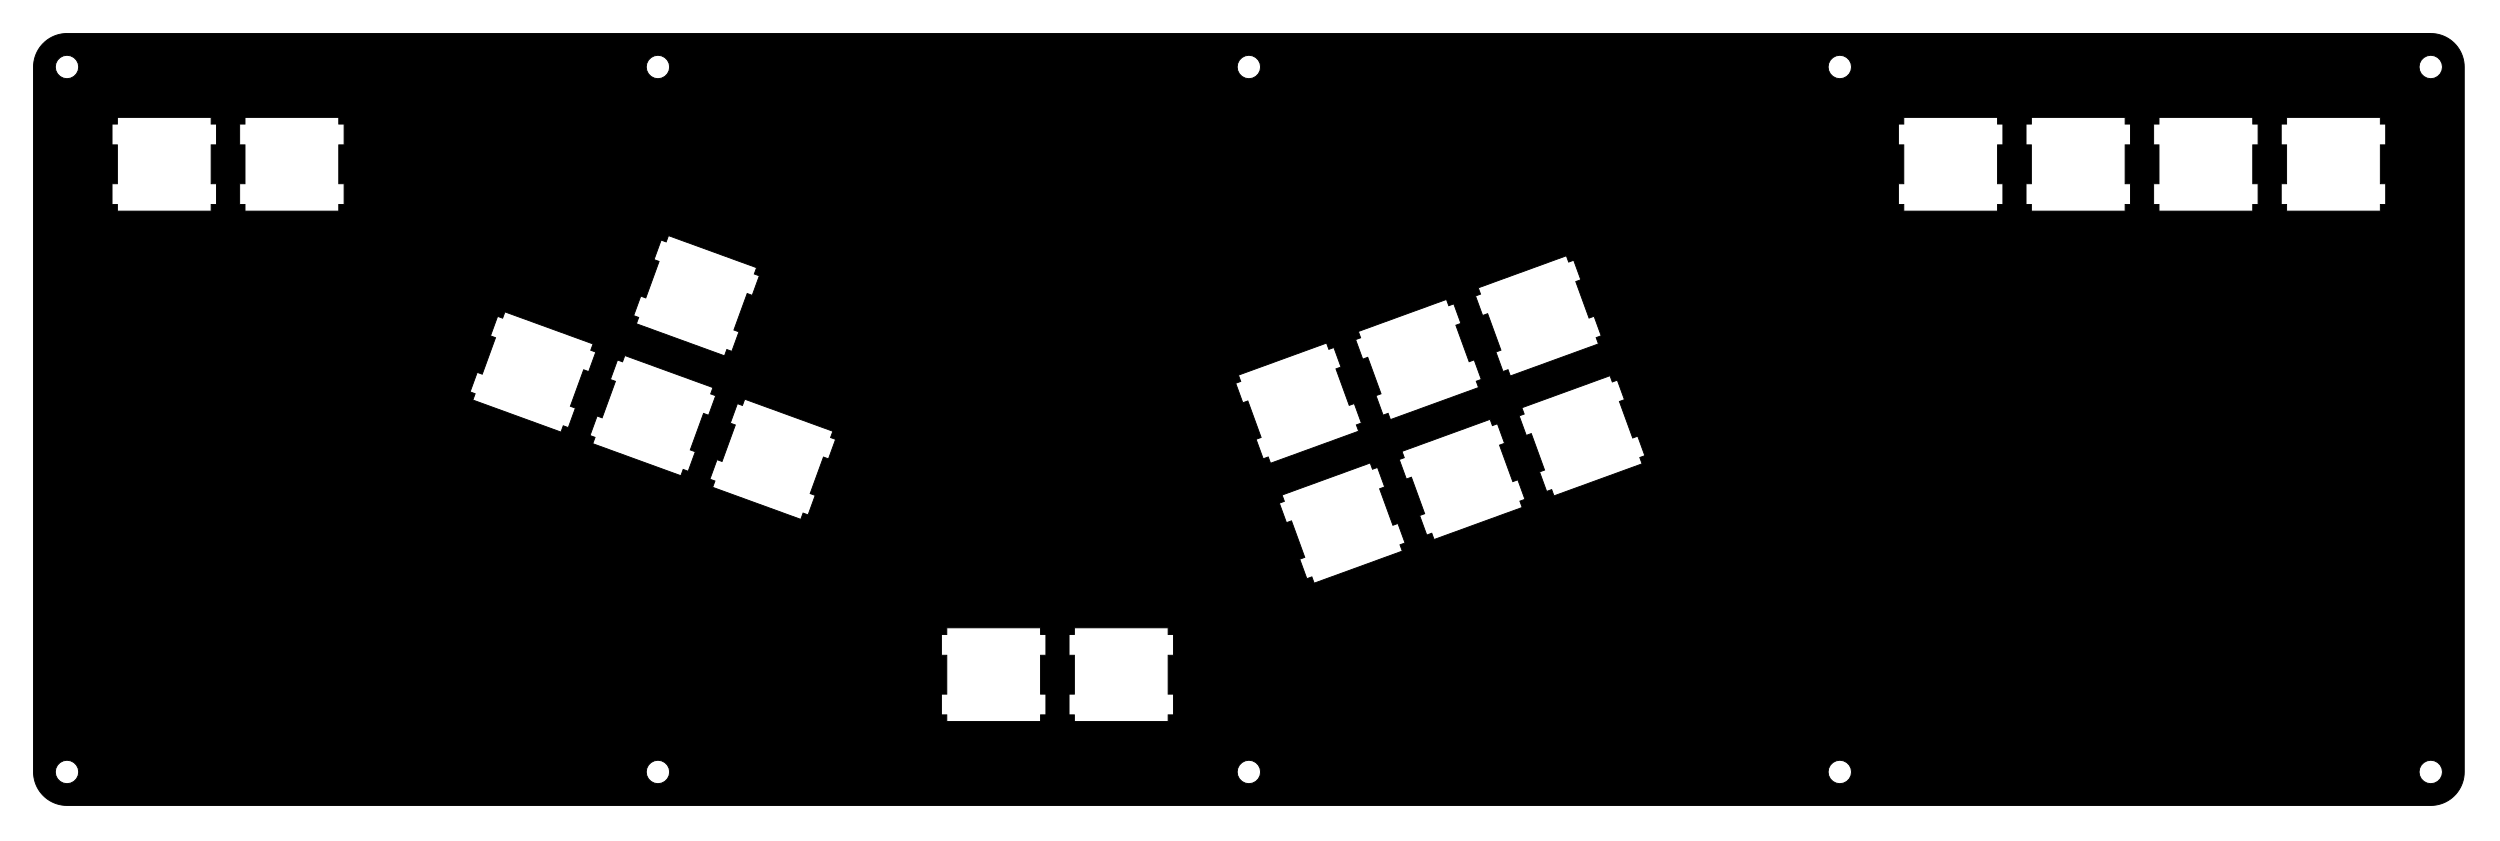 <?xml version="1.0" encoding="UTF-8" standalone="no"?>
<!DOCTYPE svg PUBLIC "-//W3C//DTD SVG 1.1//EN" "http://www.w3.org/Graphics/SVG/1.1/DTD/svg11.dtd">
<svg width="100%" height="100%" viewBox="0 0 1058 356" version="1.1" xmlns="http://www.w3.org/2000/svg" xmlns:xlink="http://www.w3.org/1999/xlink" xml:space="preserve" xmlns:serif="http://www.serif.com/" style="fill-rule:evenodd;clip-rule:evenodd;">
    <path d="M1028.7,14.176L1029.81,14.219L1030.91,14.349L1032.01,14.567L1033.08,14.868L1034.12,15.253L1035.13,15.718L1036.1,16.262L1037.03,16.88L1037.9,17.569L1038.72,18.326L1039.48,19.142L1040.16,20.018L1040.78,20.942L1041.33,21.915L1041.79,22.924L1042.18,23.967L1042.48,25.038L1042.7,26.13L1042.83,27.235L1042.87,28.349L1042.87,326.696L1042.83,327.81L1042.7,328.915L1042.48,330.007L1042.18,331.078L1041.79,332.121L1041.33,333.13L1040.78,334.103L1040.16,335.027L1039.48,335.903L1038.72,336.719L1037.9,337.476L1037.03,338.165L1036.1,338.783L1035.13,339.327L1034.12,339.792L1033.08,340.177L1032.01,340.478L1030.91,340.696L1029.81,340.826L1028.7,340.872L28.349,340.869L27.235,340.826L26.13,340.696L25.038,340.478L23.967,340.177L22.924,339.792L21.915,339.327L20.942,338.783L20.018,338.165L19.142,337.476L18.326,336.719L17.569,335.903L16.88,335.027L16.262,334.103L15.718,333.13L15.253,332.121L14.868,331.078L14.567,330.007L14.349,328.915L14.219,327.81L14.173,326.696L14.176,28.349L14.219,27.235L14.349,26.13L14.567,25.038L14.868,23.967L15.253,22.924L15.718,21.915L16.262,20.942L16.88,20.018L17.569,19.142L18.326,18.326L19.142,17.569L20.018,16.88L20.942,16.262L21.915,15.718L22.924,15.253L23.967,14.868L25.038,14.567L26.13,14.349L27.235,14.219L28.349,14.173L1028.7,14.176ZM1027.16,321.979L1025.78,322.685L1024.68,323.782L1023.98,325.165L1023.74,326.696L1023.98,328.229L1024.68,329.613L1025.78,330.71L1027.16,331.415L1028.7,331.656L1030.23,331.415L1031.61,330.71L1032.71,329.613L1033.41,328.229L1033.66,326.696L1033.41,325.165L1032.71,323.782L1031.61,322.685L1030.23,321.979L1028.7,321.735L1027.16,321.979ZM276.902,321.979L275.519,322.685L274.422,323.782L273.716,325.165L273.475,326.696L273.716,328.229L274.422,329.613L275.519,330.71L276.902,331.415L278.436,331.656L279.969,331.415L281.35,330.71L282.45,329.613L283.153,328.229L283.397,326.696L283.153,325.165L282.45,323.782L281.35,322.685L279.969,321.979L278.436,321.735L276.902,321.979ZM26.816,321.979L25.432,322.685L24.335,323.782L23.63,325.165L23.389,326.696L23.63,328.229L24.335,329.613L25.432,330.71L26.816,331.415L28.349,331.656L29.88,331.415L31.263,330.71L32.36,329.613L33.066,328.229L33.31,326.696L33.066,325.165L32.36,323.782L31.263,322.685L29.88,321.979L28.349,321.735L26.816,321.979ZM526.989,321.979L525.606,322.685L524.509,323.782L523.806,325.165L523.562,326.696L523.806,328.229L524.509,329.613L525.606,330.71L526.989,331.415L528.523,331.656L530.056,331.415L531.439,330.71L532.536,329.613L533.239,328.229L533.483,326.696L533.239,325.165L532.536,323.782L531.439,322.685L530.056,321.979L528.523,321.735L526.989,321.979ZM777.076,321.979L775.695,322.685L774.595,323.782L773.892,325.165L773.649,326.696L773.892,328.229L774.595,329.613L775.695,330.71L777.076,331.415L778.609,331.656L780.143,331.415L781.526,330.71L782.623,329.613L783.329,328.229L783.57,326.696L783.329,325.165L782.623,323.782L781.526,322.685L780.143,321.979L778.609,321.735L777.076,321.979ZM400.68,265.68L400.68,268.515L398.409,268.515L398.409,277.299L400.68,277.299L400.68,293.743L398.409,293.743L398.409,302.53L400.68,302.53L400.68,305.365L440.365,305.365L440.365,302.53L442.633,302.53L442.633,293.743L440.365,293.743L440.365,277.299L442.633,277.299L442.633,268.515L440.365,268.515L440.365,265.68L400.68,265.68ZM454.68,265.68L454.68,268.515L452.412,268.515L452.412,277.299L454.68,277.299L454.68,293.743L452.412,293.743L452.412,302.53L454.68,302.53L454.68,305.365L494.365,305.365L494.365,302.53L496.633,302.53L496.633,293.743L494.365,293.743L494.365,277.299L496.633,277.299L496.633,268.515L494.365,268.515L494.365,265.68L454.68,265.68ZM542.58,209.503L543.549,212.168L541.417,212.941L544.425,221.199L546.554,220.425L552.178,235.874L550.046,236.648L553.054,244.905L555.182,244.131L556.152,246.796L593.444,233.22L592.475,230.559L594.607,229.782L591.602,221.525L589.47,222.301L583.846,206.85L585.978,206.076L582.973,197.819L580.842,198.592L579.872,195.931L542.58,209.503ZM593.323,191.032L594.292,193.697L592.163,194.474L595.168,202.731L597.3,201.954L602.921,217.403L600.789,218.18L603.797,226.437L605.928,225.66L606.898,228.325L644.187,214.753L643.218,212.088L645.35,211.311L642.345,203.054L640.213,203.831L634.589,188.382L636.721,187.605L633.716,179.348L631.585,180.125L630.615,177.46L593.323,191.032ZM314.201,171.592L312.069,170.819L309.064,179.076L311.196,179.85L305.572,195.301L303.44,194.525L300.436,202.782L302.567,203.559L301.598,206.22L338.89,219.796L339.86,217.131L341.989,217.905L344.996,209.648L342.865,208.874L348.489,193.425L350.617,194.199L353.625,185.941L351.493,185.168L352.463,182.503L315.17,168.931L314.201,171.592ZM644.066,172.565L645.035,175.229L642.906,176.003L645.911,184.258L648.043,183.487L653.664,198.935L651.535,199.709L654.54,207.969L656.671,207.193L657.641,209.857L694.93,196.282L693.961,193.62L696.093,192.844L693.088,184.586L690.956,185.363L685.332,169.911L687.464,169.138L684.459,160.88L682.328,161.654L681.358,158.992L644.066,172.565ZM263.458,153.125L261.326,152.348L258.321,160.605L260.453,161.382L254.829,176.831L252.697,176.054L249.693,184.309L251.824,185.088L250.855,187.753L288.145,201.325L289.114,198.66L291.246,199.437L294.253,191.18L292.122,190.403L297.743,174.954L299.874,175.731L302.879,167.474L300.75,166.697L301.72,164.032L264.427,150.46L263.458,153.125ZM524.112,158.76L525.081,161.422L522.95,162.198L525.954,170.456L528.086,169.679L533.71,185.131L531.578,185.905L534.583,194.162L536.715,193.388L537.684,196.05L574.977,182.477L574.007,179.813L576.136,179.039L573.131,170.782L571,171.556L565.379,156.107L567.507,155.333L564.503,147.073L562.371,147.849L561.402,145.185L524.112,158.76ZM212.715,134.654L210.583,133.88L207.578,142.138L209.71,142.911L204.086,158.363L201.954,157.586L198.95,165.844L201.081,166.62L200.112,169.282L237.402,182.857L238.371,180.193L240.503,180.969L243.507,172.709L241.379,171.935L247,156.487L249.131,157.26L252.136,149.003L250.007,148.229L250.977,145.565L213.684,131.992L212.715,134.654ZM574.855,140.289L575.824,142.954L573.693,143.731L576.697,151.988L578.829,151.211L584.453,166.66L582.321,167.437L585.326,175.694L587.458,174.917L588.427,177.582L625.72,164.01L624.75,161.345L626.879,160.569L623.874,152.311L621.743,153.088L616.122,137.639L618.253,136.862L615.246,128.605L613.114,129.382L612.145,126.717L574.855,140.289ZM625.598,121.822L626.567,124.483L624.436,125.26L627.44,133.517L629.572,132.741L635.196,148.192L633.064,148.966L636.069,157.224L638.201,156.45L639.17,159.111L676.463,145.539L675.493,142.875L677.625,142.101L674.617,133.843L672.489,134.617L666.865,119.169L668.996,118.395L665.989,110.137L663.86,110.911L662.89,108.247L625.598,121.822ZM281.928,102.382L279.797,101.605L276.789,109.862L278.921,110.639L273.3,126.088L271.168,125.311L268.163,133.569L270.292,134.345L269.323,137.01L306.615,150.582L307.585,147.917L309.716,148.694L312.721,140.437L310.589,139.66L316.213,124.211L318.345,124.988L321.35,116.731L319.218,115.954L320.187,113.289L282.898,99.717L281.928,102.382ZM49.68,49.68L49.68,52.515L47.409,52.515L47.409,61.302L49.68,61.302L49.68,77.74L47.409,77.74L47.409,86.53L49.68,86.53L49.68,89.365L89.365,89.365L89.365,86.53L91.627,86.53L91.627,77.74L89.365,77.74L89.365,61.302L91.627,61.302L91.627,52.515L89.365,52.515L89.365,49.68L49.68,49.68ZM913.68,49.68L913.68,52.515L911.412,52.515L911.412,61.302L913.68,61.302L913.68,77.74L911.412,77.74L911.412,86.53L913.68,86.53L913.68,89.365L953.365,89.365L953.365,86.53L955.633,86.53L955.633,77.74L953.365,77.74L953.365,61.302L955.633,61.302L955.633,52.515L953.365,52.515L953.365,49.68L913.68,49.68ZM967.68,49.68L967.68,52.515L965.412,52.515L965.412,61.302L967.68,61.302L967.68,77.74L965.412,77.74L965.412,86.53L967.68,86.53L967.68,89.365L1007.37,89.365L1007.37,86.53L1009.63,86.53L1009.63,77.74L1007.37,77.74L1007.37,61.302L1009.63,61.302L1009.63,52.515L1007.37,52.515L1007.37,49.68L967.68,49.68ZM859.68,49.68L859.68,52.515L857.412,52.515L857.412,61.302L859.68,61.302L859.68,77.74L857.412,77.74L857.412,86.53L859.68,86.53L859.68,89.365L899.365,89.365L899.365,86.53L901.633,86.53L901.633,77.74L899.365,77.74L899.365,61.302L901.633,61.302L901.633,52.515L899.365,52.515L899.365,49.68L859.68,49.68ZM805.68,49.68L805.68,52.515L803.412,52.515L803.412,61.302L805.68,61.302L805.68,77.74L803.412,77.74L803.412,86.53L805.68,86.53L805.68,89.365L845.365,89.365L845.365,86.53L847.633,86.53L847.633,77.74L845.365,77.74L845.365,61.302L847.633,61.302L847.633,52.515L845.365,52.515L845.365,49.68L805.68,49.68ZM103.68,49.68L103.68,52.515L101.412,52.515L101.412,61.302L103.68,61.302L103.68,77.74L101.412,77.74L101.412,86.53L103.68,86.53L103.68,89.365L143.365,89.365L143.365,86.53L145.633,86.53L145.633,77.74L143.365,77.74L143.365,61.302L145.633,61.302L145.633,52.515L143.365,52.515L143.365,49.68L103.68,49.68ZM1027.16,23.63L1025.78,24.335L1024.68,25.432L1023.98,26.816L1023.74,28.349L1023.98,29.88L1024.68,31.263L1025.78,32.36L1027.16,33.066L1028.7,33.31L1030.23,33.066L1031.61,32.36L1032.71,31.263L1033.41,29.88L1033.66,28.349L1033.41,26.816L1032.71,25.432L1031.61,24.335L1030.23,23.63L1028.7,23.389L1027.16,23.63ZM526.989,23.63L525.606,24.335L524.509,25.432L523.806,26.816L523.562,28.349L523.806,29.88L524.509,31.263L525.606,32.36L526.989,33.066L528.523,33.31L530.056,33.066L531.439,32.36L532.536,31.263L533.239,29.88L533.483,28.349L533.239,26.816L532.536,25.432L531.439,24.335L530.056,23.63L528.523,23.389L526.989,23.63ZM777.076,23.63L775.695,24.335L774.595,25.432L773.892,26.816L773.649,28.349L773.892,29.88L774.595,31.263L775.695,32.36L777.076,33.066L778.609,33.31L780.143,33.066L781.526,32.36L782.623,31.263L783.329,29.88L783.57,28.349L783.329,26.816L782.623,25.432L781.526,24.335L780.143,23.63L778.609,23.389L777.076,23.63ZM26.816,23.63L25.432,24.335L24.335,25.432L23.63,26.816L23.389,28.349L23.63,29.88L24.335,31.263L25.432,32.36L26.816,33.066L28.349,33.31L29.88,33.066L31.263,32.36L32.36,31.263L33.066,29.88L33.31,28.349L33.066,26.816L32.36,25.432L31.263,24.335L29.88,23.63L28.349,23.389L26.816,23.63ZM276.902,23.63L275.519,24.335L274.422,25.432L273.716,26.816L273.475,28.349L273.716,29.88L274.422,31.263L275.519,32.36L276.902,33.066L278.436,33.31L279.969,33.066L281.35,32.36L282.45,31.263L283.153,29.88L283.397,28.349L283.153,26.816L282.45,25.432L281.35,24.335L279.969,23.63L278.436,23.389L276.902,23.63Z" style="fill-rule:nonzero;stroke:black;stroke-width:0.4px;"/>
</svg>
